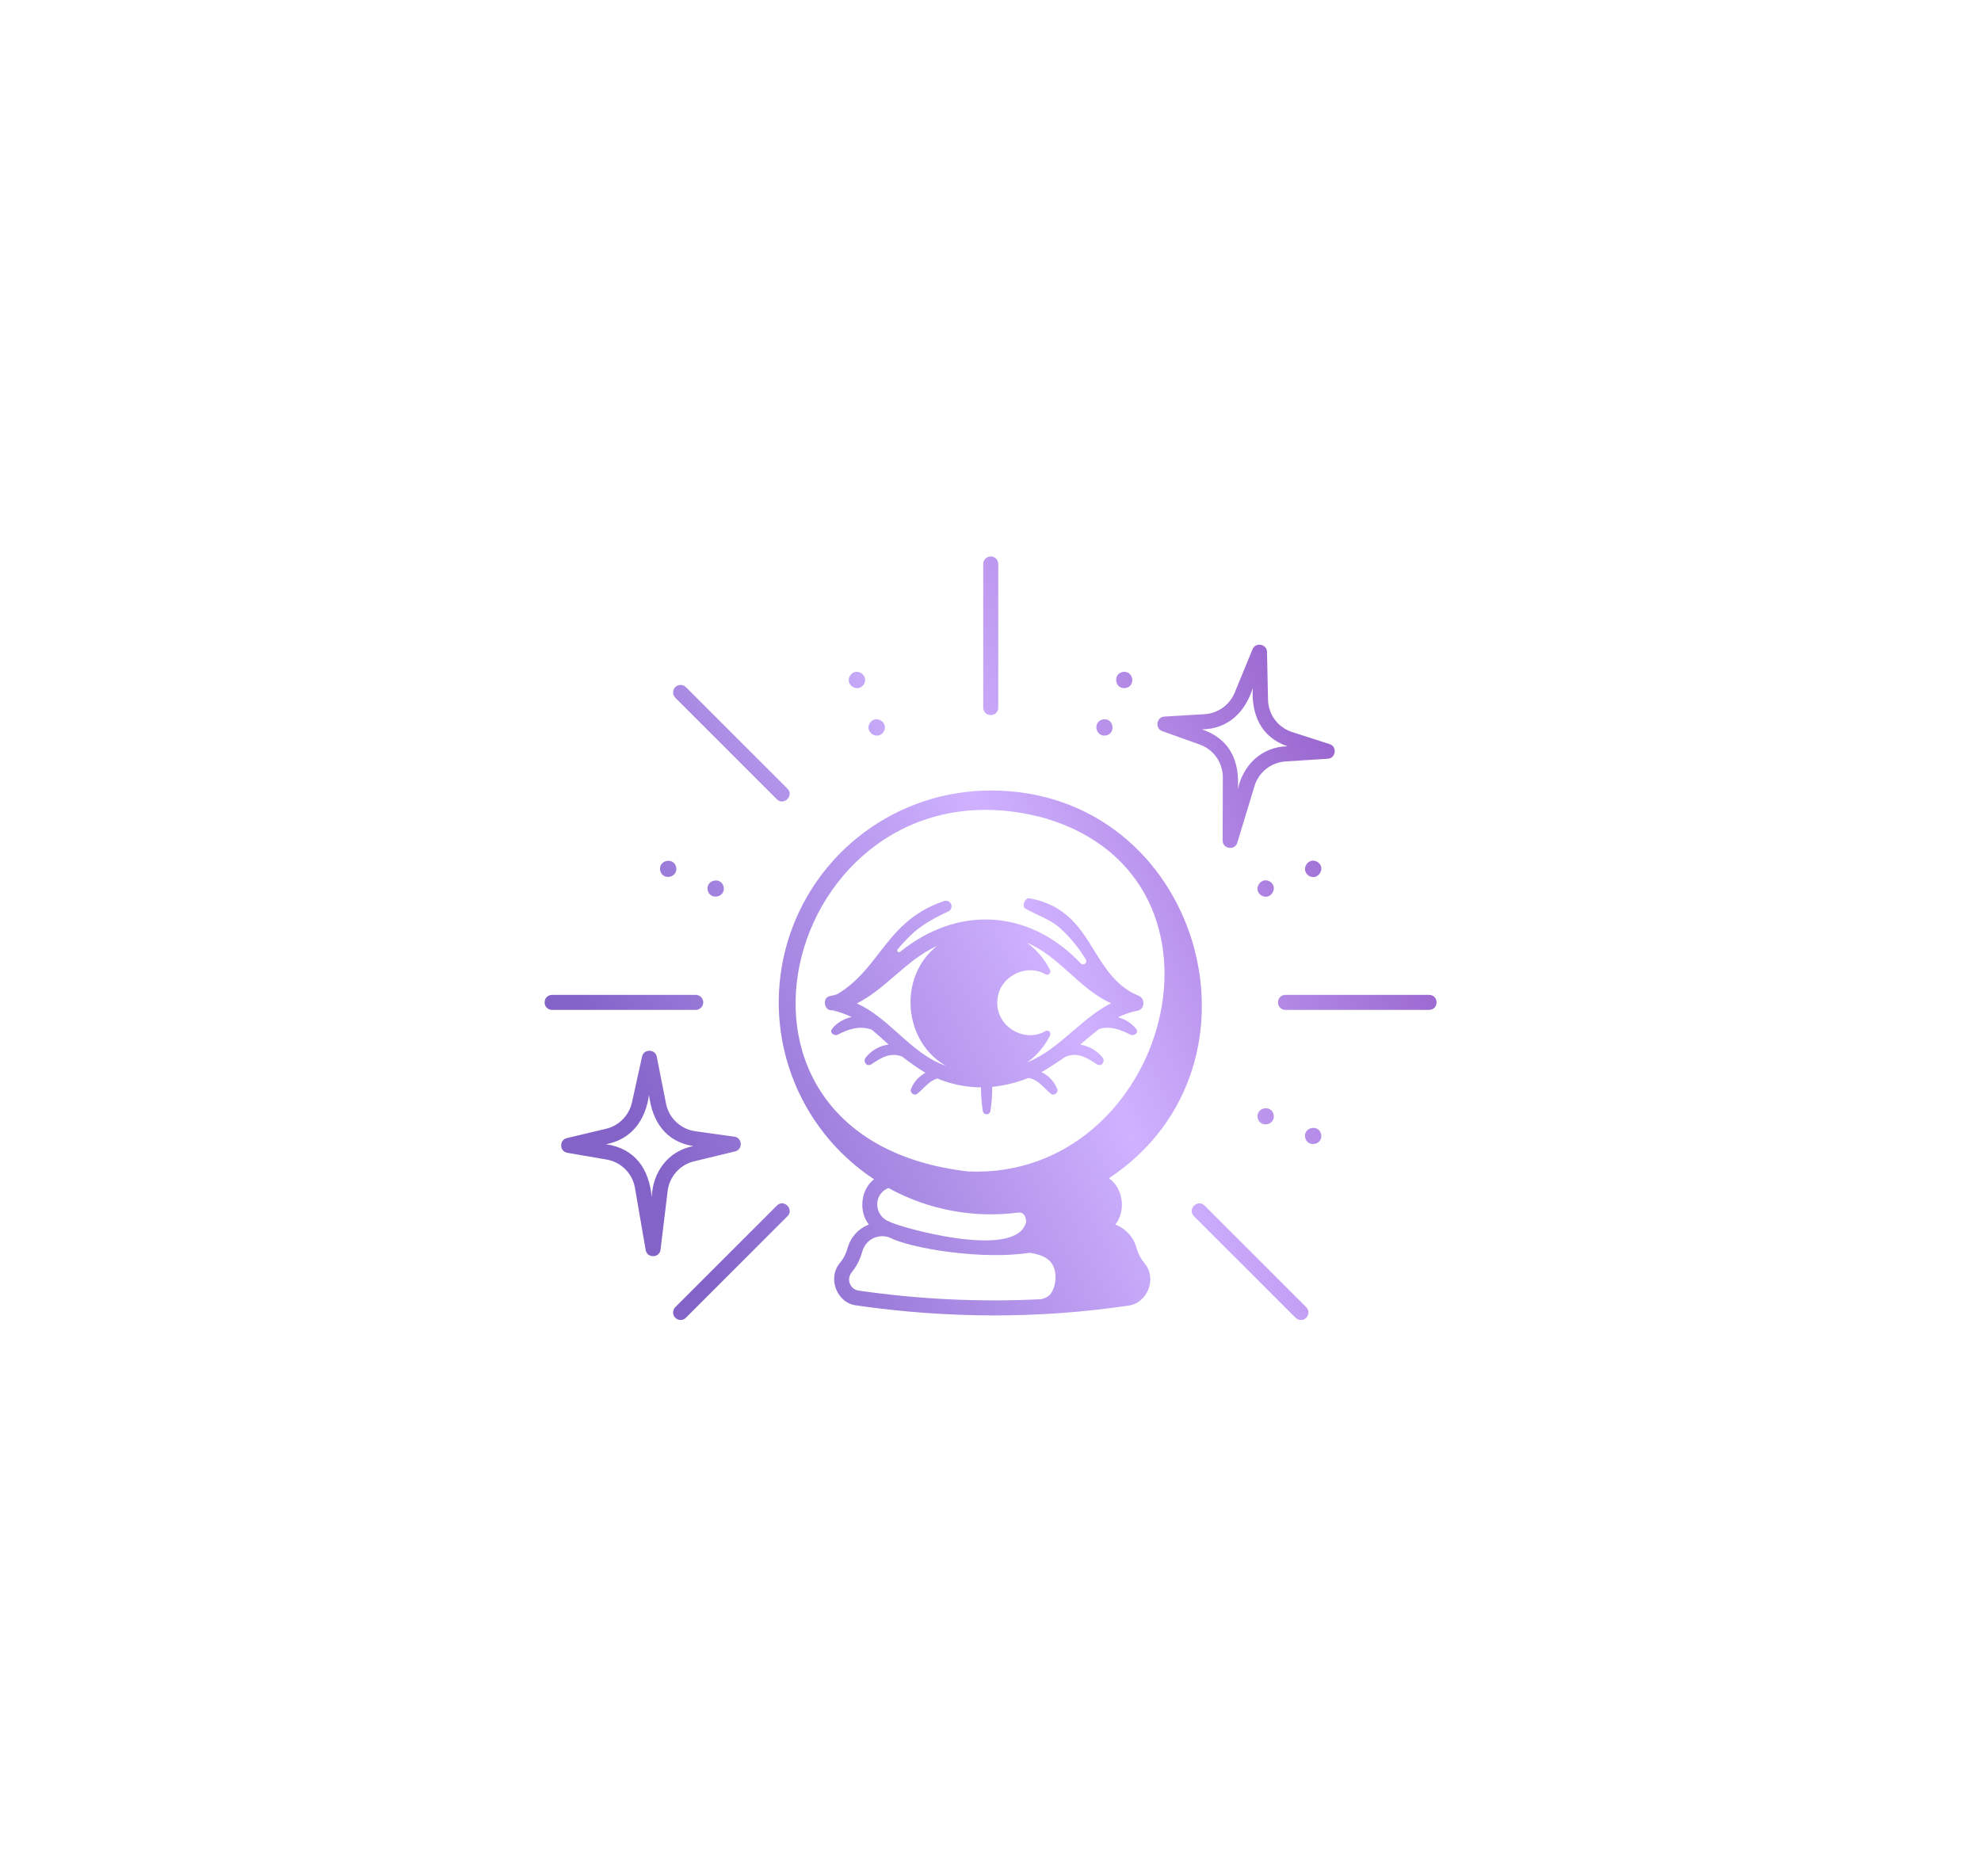 <svg width="76" height="72" viewBox="0 0 76 72" fill="none" xmlns="http://www.w3.org/2000/svg">
<g filter="url(#filter0_d_7221_17418)">
<path fill-rule="evenodd" clip-rule="evenodd" d="M38.297 21.641V27.153C38.287 27.534 37.73 27.531 37.721 27.153V21.641C37.721 21.564 37.751 21.491 37.805 21.437C37.859 21.383 37.932 21.353 38.009 21.353C38.085 21.353 38.158 21.383 38.212 21.437C38.266 21.491 38.297 21.564 38.297 21.641ZM33.334 46.989C32.932 46.489 33.021 45.64 33.532 45.252H33.532C32.072 44.289 30.961 42.882 30.364 41.238C29.767 39.594 29.717 37.802 30.219 36.127C30.722 34.453 31.751 32.984 33.154 31.941C34.557 30.897 36.259 30.334 38.008 30.334C46.012 30.323 49.119 40.853 42.543 45.214C43.094 45.59 43.206 46.47 42.79 46.989C42.992 47.067 43.173 47.193 43.317 47.356C43.461 47.519 43.563 47.715 43.614 47.926C43.674 48.127 43.774 48.315 43.909 48.475C44.4 49.047 44.026 50.016 43.277 50.102C41.578 50.352 39.864 50.478 38.147 50.476C36.377 50.475 34.611 50.347 32.86 50.093C32.106 50.01 31.733 49.042 32.221 48.467C32.353 48.308 32.451 48.124 32.509 47.925C32.561 47.714 32.663 47.519 32.806 47.356C32.95 47.193 33.131 47.067 33.334 46.989ZM39.954 49.853C40.088 49.812 40.218 49.77 40.311 49.643C40.46 49.441 40.513 49.139 40.49 48.895C40.435 48.312 40.002 48.157 39.511 48.071C37.728 48.353 34.994 47.926 34.12 47.485C33.786 47.354 33.227 47.465 33.066 48.073C32.988 48.347 32.854 48.603 32.673 48.824C32.624 48.885 32.592 48.957 32.581 49.033C32.569 49.11 32.578 49.188 32.607 49.26C32.634 49.33 32.679 49.392 32.738 49.438C32.797 49.484 32.867 49.514 32.942 49.523C35.263 49.861 37.612 49.971 39.954 49.853ZM33.769 45.837C33.691 45.951 33.652 46.086 33.655 46.224C33.657 46.37 33.704 46.511 33.789 46.629C33.875 46.747 33.995 46.835 34.133 46.882C34.381 47.049 39.029 48.406 39.368 46.88C39.357 46.713 39.31 46.521 39.078 46.528C37.356 46.755 35.607 46.425 34.086 45.588C33.957 45.636 33.846 45.723 33.769 45.837ZM40.112 31.403C48.004 33.765 44.779 45.283 37.145 44.952C25.944 43.668 30.323 28.699 40.112 31.403ZM49.316 38.176C48.938 38.185 48.936 38.742 49.316 38.752H54.829C55.206 38.746 55.209 38.182 54.829 38.176H49.316ZM26.692 38.752H21.179C20.798 38.742 20.801 38.185 21.179 38.176H26.692C26.768 38.176 26.841 38.206 26.896 38.26C26.95 38.314 26.98 38.387 26.98 38.464C26.98 38.54 26.95 38.613 26.896 38.667C26.841 38.721 26.768 38.752 26.692 38.752ZM25.907 50.566C25.934 50.593 25.965 50.614 26 50.629C26.035 50.643 26.073 50.651 26.11 50.651C26.148 50.651 26.186 50.643 26.221 50.629C26.256 50.614 26.287 50.593 26.314 50.566L30.212 46.668C30.476 46.403 30.073 45.995 29.805 46.261L25.907 50.159C25.853 50.213 25.823 50.286 25.823 50.363C25.823 50.439 25.853 50.512 25.907 50.566ZM49.703 50.566L45.805 46.668C45.538 46.399 45.946 45.997 46.212 46.261L50.11 50.158C50.137 50.185 50.159 50.217 50.174 50.252C50.189 50.287 50.196 50.325 50.197 50.363C50.197 50.401 50.189 50.439 50.175 50.474C50.16 50.509 50.139 50.541 50.112 50.568C50.085 50.595 50.053 50.616 50.018 50.631C49.983 50.645 49.945 50.653 49.907 50.652C49.869 50.652 49.831 50.644 49.796 50.63C49.761 50.615 49.729 50.593 49.703 50.566ZM30.21 30.262L26.312 26.364C26.258 26.311 26.185 26.282 26.109 26.282C26.033 26.282 25.96 26.313 25.907 26.366C25.853 26.42 25.823 26.493 25.823 26.569C25.822 26.644 25.852 26.717 25.905 26.771L29.802 30.669C30.069 30.934 30.476 30.53 30.21 30.262ZM33.137 26.267C33.36 25.921 32.85 25.58 32.616 25.919C32.392 26.265 32.902 26.606 33.137 26.267ZM33.895 28.088C34.118 27.741 33.608 27.401 33.374 27.739C33.151 28.086 33.66 28.427 33.895 28.088ZM50.205 33.601C50.551 33.824 50.892 33.314 50.553 33.08C50.207 32.856 49.866 33.366 50.205 33.601ZM48.731 33.835C48.385 33.612 48.044 34.121 48.383 34.356C48.729 34.579 49.07 34.069 48.731 33.835ZM43.191 26.401C43.594 26.313 43.474 25.712 43.068 25.785C42.666 25.873 42.785 26.474 43.191 26.401ZM42.433 28.221C42.836 28.134 42.716 27.532 42.31 27.606C41.907 27.693 42.027 28.294 42.433 28.221ZM50.686 43.528C50.599 43.125 49.998 43.245 50.071 43.65C50.158 44.053 50.76 43.934 50.686 43.528ZM48.864 42.775C48.777 42.372 48.176 42.491 48.249 42.897C48.337 43.3 48.938 43.18 48.864 42.775ZM25.327 33.402C25.415 33.804 26.016 33.685 25.942 33.279C25.855 32.876 25.254 32.996 25.327 33.402ZM27.149 34.157C27.237 34.559 27.838 34.44 27.764 34.034C27.677 33.632 27.076 33.751 27.149 34.157ZM23.274 44.495L21.766 44.236C21.461 44.188 21.449 43.739 21.748 43.672L23.254 43.313C23.497 43.255 23.718 43.129 23.893 42.951C24.068 42.773 24.19 42.55 24.244 42.306L24.633 40.542C24.696 40.241 25.142 40.249 25.197 40.549L25.552 42.349C25.606 42.62 25.742 42.868 25.944 43.057C26.145 43.247 26.4 43.37 26.674 43.408L28.174 43.617C28.485 43.656 28.505 44.114 28.202 44.182L26.622 44.565C26.359 44.629 26.122 44.772 25.942 44.974C25.762 45.176 25.648 45.429 25.614 45.697L25.341 47.954C25.305 48.279 24.823 48.288 24.771 47.968L24.359 45.579C24.312 45.309 24.183 45.059 23.988 44.865C23.794 44.671 23.544 44.542 23.274 44.495ZM26.595 43.979C25.536 43.811 25.021 43.025 24.899 42.013C24.769 42.969 24.239 43.721 23.25 43.907C24.375 44.075 24.896 44.857 25.005 45.936C25.037 44.978 25.632 44.164 26.595 43.979ZM51.01 28.554L49.567 28.089C49.304 28.004 49.074 27.839 48.909 27.617C48.744 27.395 48.652 27.128 48.647 26.851L48.608 25.017C48.606 24.713 48.167 24.628 48.053 24.913L47.366 26.584C47.27 26.814 47.111 27.013 46.908 27.159C46.705 27.303 46.465 27.389 46.216 27.405L44.671 27.497C44.365 27.512 44.299 27.956 44.591 28.056L46.032 28.572C46.29 28.665 46.513 28.835 46.671 29.06C46.829 29.285 46.913 29.553 46.913 29.827L46.906 32.252C46.902 32.575 47.377 32.65 47.469 32.336L48.129 30.16C48.208 29.901 48.364 29.673 48.576 29.505C48.788 29.337 49.047 29.237 49.317 29.219L50.94 29.115C51.249 29.1 51.309 28.646 51.01 28.554ZM47.488 30.29C47.567 29.209 47.188 28.349 46.11 27.988C47.116 27.976 47.768 27.327 48.061 26.408C48.006 27.425 48.377 28.288 49.391 28.637C48.412 28.653 47.685 29.352 47.488 30.29ZM34.093 40.081C33.902 39.903 33.467 39.529 33.446 39.512C32.989 39.347 32.549 39.484 32.135 39.706C32.008 39.761 31.814 39.633 31.918 39.488C32.082 39.26 32.362 39.1 32.669 39.024C32.433 38.912 32.186 38.825 31.932 38.765C31.611 38.807 31.526 38.282 31.841 38.221C31.933 38.204 32.022 38.182 32.108 38.157C32.825 37.734 33.272 37.157 33.722 36.575C34.329 35.792 34.941 35.002 36.223 34.575C36.275 34.558 36.331 34.561 36.381 34.584C36.43 34.607 36.469 34.648 36.489 34.698C36.51 34.748 36.51 34.805 36.491 34.856C36.471 34.906 36.433 34.948 36.384 34.971C35.926 35.189 35.48 35.423 35.089 35.749C34.856 35.959 34.638 36.186 34.438 36.428C34.428 36.441 34.422 36.457 34.423 36.474C34.423 36.49 34.43 36.506 34.441 36.518C34.453 36.53 34.468 36.537 34.485 36.538C34.501 36.539 34.518 36.534 34.531 36.524C34.608 36.464 34.682 36.407 34.745 36.36C36.955 34.72 39.587 34.974 41.466 36.975C41.488 36.995 41.516 37.007 41.546 37.008C41.576 37.009 41.605 36.999 41.628 36.98C41.651 36.961 41.667 36.935 41.672 36.905C41.677 36.876 41.671 36.846 41.656 36.82C41.39 36.373 41.058 35.967 40.673 35.618C40.4 35.38 40.104 35.241 39.801 35.099C39.649 35.027 39.496 34.955 39.342 34.869C39.172 34.774 39.332 34.437 39.502 34.47C40.9 34.729 41.446 35.613 41.983 36.482C42.414 37.178 42.84 37.866 43.694 38.215C43.943 38.313 43.914 38.727 43.658 38.779C43.392 38.831 43.133 38.917 42.89 39.037C43.167 39.105 43.415 39.264 43.592 39.488C43.697 39.633 43.502 39.762 43.374 39.706C43.005 39.516 42.582 39.349 42.17 39.487C41.938 39.661 41.715 39.851 41.49 40.043C41.474 40.057 41.457 40.071 41.441 40.085C41.779 40.136 42.085 40.313 42.297 40.581C42.414 40.726 42.269 40.946 42.092 40.847C41.704 40.589 41.34 40.353 40.865 40.557C40.828 40.585 40.234 40.993 39.955 41.137C40.234 41.272 40.452 41.508 40.564 41.798C40.61 41.924 40.439 42.061 40.329 41.979C40.247 41.915 40.171 41.841 40.095 41.767C39.911 41.588 39.725 41.408 39.46 41.362C39.014 41.541 38.545 41.657 38.067 41.705C38.069 42.017 38.045 42.329 37.997 42.637C37.991 42.671 37.973 42.702 37.946 42.725C37.92 42.747 37.886 42.759 37.851 42.759C37.817 42.759 37.783 42.747 37.757 42.725C37.73 42.702 37.712 42.671 37.706 42.637C37.658 42.336 37.635 42.031 37.635 41.725C37.061 41.722 36.493 41.607 35.963 41.386C35.741 41.445 35.583 41.602 35.425 41.758C35.346 41.836 35.267 41.913 35.181 41.978C35.071 42.061 34.901 41.923 34.946 41.798C35.05 41.527 35.248 41.303 35.503 41.166C35.195 40.976 34.897 40.769 34.611 40.546C34.156 40.361 33.786 40.599 33.418 40.847C33.24 40.946 33.098 40.725 33.213 40.581C33.43 40.306 33.746 40.127 34.093 40.081ZM40.108 37.387C39.372 36.953 38.347 37.472 38.27 38.334H38.27C38.135 39.333 39.27 40.06 40.113 39.563C40.137 39.551 40.164 39.546 40.191 39.55C40.217 39.554 40.241 39.566 40.261 39.585C40.28 39.604 40.292 39.628 40.297 39.654C40.301 39.681 40.297 39.708 40.285 39.732C40.081 40.142 39.782 40.496 39.412 40.765C40.077 40.495 40.614 40.033 41.153 39.571C41.616 39.173 42.079 38.775 42.625 38.498C42.026 38.229 41.538 37.79 41.051 37.353C40.541 36.895 40.033 36.438 39.402 36.181C39.777 36.451 40.08 36.808 40.285 37.222C40.297 37.246 40.301 37.274 40.297 37.3C40.292 37.327 40.278 37.352 40.258 37.37C40.239 37.389 40.213 37.401 40.186 37.404C40.159 37.407 40.132 37.401 40.108 37.387ZM36.287 40.898C34.657 39.967 34.44 37.493 35.946 36.301C35.338 36.573 34.838 37.004 34.337 37.436C33.878 37.832 33.418 38.229 32.874 38.503C33.473 38.775 33.966 39.215 34.458 39.654C35.018 40.155 35.576 40.654 36.287 40.898Z" fill="url(#paint0_linear_7221_17418)"/>
</g>
<defs>
<filter id="filter0_d_7221_17418" x="0.231" y="0.689" width="75.545" height="70.626" filterUnits="userSpaceOnUse" color-interpolation-filters="sRGB">
<feFlood flood-opacity="0" result="BackgroundImageFix"/>
<feColorMatrix in="SourceAlpha" type="matrix" values="0 0 0 0 0 0 0 0 0 0 0 0 0 0 0 0 0 0 127 0" result="hardAlpha"/>
<feOffset/>
<feGaussianBlur stdDeviation="10.332"/>
<feComposite in2="hardAlpha" operator="out"/>
<feColorMatrix type="matrix" values="0 0 0 0 0.796 0 0 0 0 0.671 0 0 0 0 1 0 0 0 0.6 0"/>
<feBlend mode="normal" in2="BackgroundImageFix" result="effect1_dropShadow_7221_17418"/>
<feBlend mode="normal" in="SourceGraphic" in2="effect1_dropShadow_7221_17418" result="shape"/>
</filter>
<linearGradient id="paint0_linear_7221_17418" x1="23.252" y1="41.052" x2="53.512" y2="26.923" gradientUnits="userSpaceOnUse">
<stop stop-color="#8363C8"/>
<stop offset="0.515" stop-color="#CFB1FF"/>
<stop offset="1" stop-color="#8E57C5"/>
</linearGradient>
</defs>
</svg>
